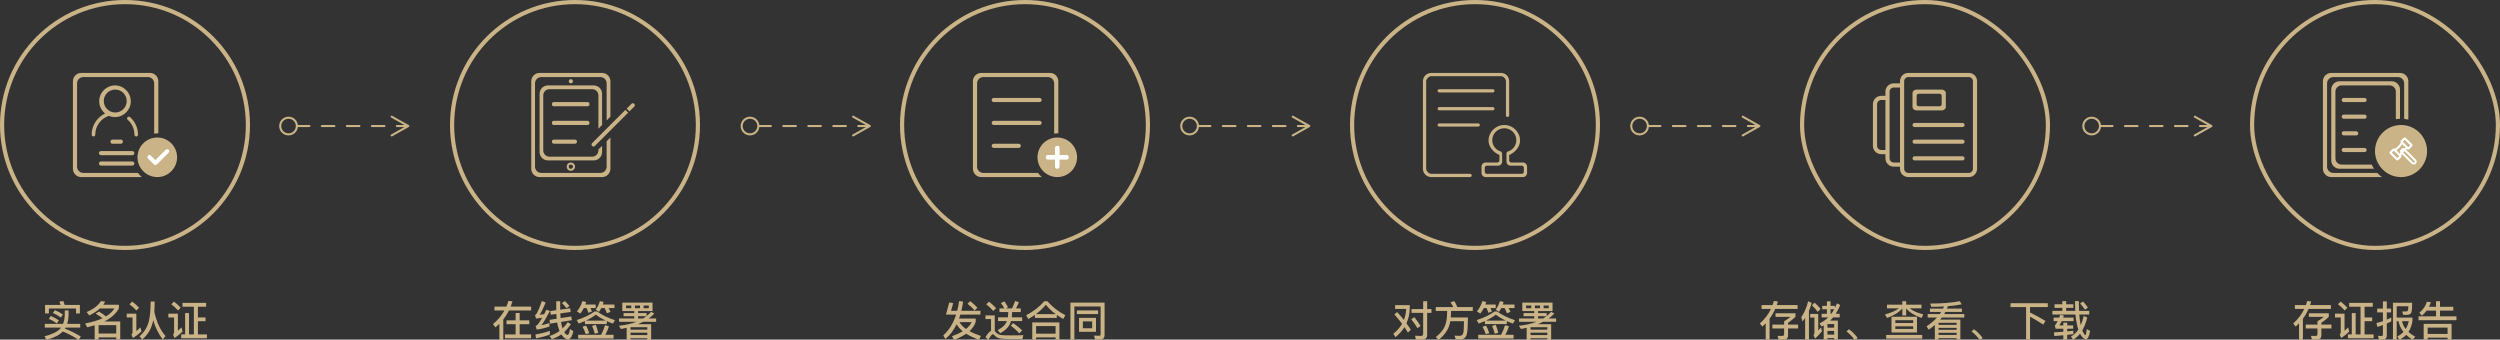 <?xml version="1.0" encoding="UTF-8"?>
<svg width="1200px" height="163px" viewBox="0 0 1200 163" version="1.1" xmlns="http://www.w3.org/2000/svg" xmlns:xlink="http://www.w3.org/1999/xlink">
    <rect x="0" y="0" width="1200" height="163" fill="#333333" stroke="none"/>
    <!-- Generator: Sketch 59 (86127) - https://sketch.com -->
    <title>编组 3</title>
    <desc>Created with Sketch.</desc>
    <g id="落地页" stroke="none" stroke-width="1" fill="none" fill-rule="evenodd">
        <g id="电子合同" transform="translate(-360, -3157)">
            <g id="编组-14" transform="translate(360, 3157)">
                <rect id="Rectangle-7-Copy-4" stroke="#C9B387" stroke-width="2" x="865" y="1" width="118" height="118" rx="59"></rect>
                <path d="M945.012,35 C947.512,35 949,37 949,39 L949,39 L949,81 C949,83 947.512,85 945.012,85 L945.012,85 L916.004,85 C914.004,85 912.003,83.5 912.003,81 L912.003,81 L912.003,80 L912.003,80 L909,80 C906.806,80 905,78.26 905,76 L905,76 L905,74 L905,74 L903,74 C900.77,74 899,72.208 899,70 L899,70 L899,50 C899,47.782 900.786,46 903,46 L903,46 L905,46 L905,46 L905,44 C905,41.776 906.79,40 909,40 L909,40 L912.003,40 L912.003,40 L912.003,39 C912.003,37 913.504,35 916.004,35 L916.004,35 Z M945,37 L916,37 C914.895,37 914,37.895 914,39 L914,81 C914,82.105 914.895,83 916,83 L945,83 C946.105,83 947,82.105 947,81 L947,39 C947,37.895 946.105,37 945,37 Z M912,42 L909,42 C907.895,42 907,42.895 907,44 L907,76 C907,77.105 907.895,78 909,78 L912,78 L912,42 Z M941.982,75 C942.544,75 943,75.447 943,76 C943,76.553 942.544,77 941.982,77 L941.982,77 L919.017,77 C918.456,77 918,76.553 918,76 C918,75.447 918.456,75 919.017,75 L919.017,75 Z M905,48 L903,48 C901.895,48 901,48.895 901,50 L901,70 C901,71.105 901.895,72 903,72 L905,72 L905,48 Z M941.982,67 C942.544,67 943,67.448 943,68 C943,68.552 942.544,69 941.982,69 L941.982,69 L919.017,69 C918.456,69 918,68.552 918,68 C918,67.448 918.456,67 919.017,67 L919.017,67 Z M941.982,59 C942.544,59 943,59.448 943,60 C943,60.553 942.544,61 941.982,61 L941.982,61 L919.017,61 C918.456,61.001 918,60.553 918,60 C918,59.448 918.456,59 919.017,59 L919.017,59 Z M932,43 C933.109,43 934,43.749 934,44.667 L934,44.667 L934,51.336 C934,52.254 933.108,53.004 932,53.004 L932,53.004 L920,53.004 C918.9,53.004 918,52.276 918,51.336 L918,51.336 L918,44.667 C918,43.74 918.897,43 920,43 L920,43 Z M931,45 L921,45 C920.448,45 920,45.448 920,46 L920,50 C920,50.552 920.448,51 921,51 L931,51 C931.552,51 932,50.552 932,50 L932,46 C932,45.448 931.552,45 931,45 Z" id="形状结合" fill="#C9B387"></path>
                <circle id="Oval-2" stroke="#C9B387" stroke-width="2" cx="708" cy="60" r="59"></circle>
                <path d="M709.562,59.219 L690.812,59.219 C690.422,59.219 690.031,59.609 690.031,60 C690.031,60.391 690.422,60.781 690.812,60.781 L709.562,60.781 C709.953,60.781 710.344,60.38 710.344,60 C710.344,59.609 709.953,59.219 709.562,59.219 Z M690.812,42.812 C690.422,42.812 690.031,43.203 690.031,43.594 C690.031,43.984 690.422,44.375 690.812,44.375 L716.594,44.375 C716.984,44.375 717.375,43.984 717.375,43.594 C717.375,43.203 716.984,42.812 716.594,42.812 L690.812,42.812 Z M690.812,51.406 C690.422,51.406 690.031,51.797 690.031,52.203 C690.031,52.609 690.422,52.969 690.812,52.969 L716.594,52.969 C716.984,52.969 717.375,52.554 717.375,52.188 C717.375,51.797 716.984,51.406 716.594,51.406 C714.771,51.406 706.177,51.406 690.812,51.406 Z M687,83.438 C685.884,83.438 684.562,82.103 684.562,81 L684.562,39 C684.562,37.9 685.89,36.562 687,36.562 L720.5,36.562 C721.619,36.562 722.844,37.815 722.844,38.906 L722.844,55.312 C722.844,55.916 723.017,56.094 723.625,56.094 C724.233,56.094 724.406,55.916 724.406,55.312 L724.406,38.906 C724.406,36.953 722.844,35 720.5,35 L687,35 C684.786,35 683,36.789 683,39 L683,81 C683,83.258 684.824,85 687,85 L705.656,85 C706.047,85 706.438,84.609 706.438,84.219 C706.438,83.828 706.047,83.438 705.656,83.438 L687,83.438 Z M730.438,83.438 L713.688,83.438 C713.135,83.438 712.688,82.99 712.688,82.438 L712.688,80.531 C712.688,79.979 713.135,79.531 713.688,79.531 L718.938,79.531 L718.938,79.531 C720.088,79.531 721.021,78.75 721.021,77.578 L721.021,73.739 C721.021,73.243 720.695,72.803 720.214,72.653 C717.812,71.898 716.292,69.724 716.292,67.242 C716.292,64.11 718.88,61.562 722.063,61.562 C725.246,61.562 727.835,64.11 727.835,67.242 C727.835,69.724 726.313,71.898 723.911,72.653 C723.43,72.803 723.104,73.243 723.104,73.739 L723.104,77.578 C723.104,78.726 724.039,79.531 725.188,79.531 L730.438,79.531 C730.99,79.531 731.438,79.979 731.438,80.531 L731.438,82.438 C731.438,82.99 730.99,83.438 730.438,83.438 Z M731.011,78 L725.406,78 C724.854,78 724.406,77.552 724.406,77 L724.406,74.415 L724.406,74.415 C727.135,73.223 729.63,70.547 729.63,67.527 C729.63,63.377 726.235,60 722.063,60 C717.891,60 714.497,63.377 714.497,67.527 C714.497,70.547 716.99,73.223 719.719,74.415 L719.719,77 C719.719,77.552 719.271,78 718.719,78 L713.114,78 L713.114,78 C712.015,78 711.125,78.892 711.125,80 L711.125,83 C711.125,84.115 712.019,85 713.114,85 L731.011,85 C732.116,85 733,84.119 733,83 L733,80 C733,78.884 732.11,78 731.011,78 Z" id="Fill-1-Copy-2" fill="#C9B387"></path>
                <circle id="Oval-2-Copy-2" stroke="#C9B387" stroke-width="2" cx="492" cy="60" r="59"></circle>
                <path d="M507.5,66 C502.254,66 498,70.254 498,75.5 C498,80.746 502.254,85 507.5,85 C512.746,85 517,80.746 517,75.5 C517,70.254 512.746,66 507.5,66 Z" id="Fill-1" fill="#C9B387"></path>
                <path d="M507.6,70 C508.152,70 508.6,70.448 508.6,71 L508.6,74.4 L512,74.4 C512.552,74.4 513,74.848 513,75.4 L513,75.6 C513,76.152 512.552,76.6 512,76.6 L508.6,76.6 L508.6,80 C508.6,80.552 508.152,81 507.6,81 L507.4,81 C506.848,81 506.4,80.552 506.4,80 L506.399,76.6 L503,76.6 C502.448,76.6 502,76.152 502,75.6 L502,75.4 C502,74.848 502.448,74.4 503,74.4 L506.4,74.4 L506.4,71 C506.4,70.448 506.848,70 507.4,70 L507.6,70 Z" id="Combined-Shape-Copy" fill="#FFFFFF" transform="translate(507.5, 75.5) rotate(-270) translate(-507.5, -75.5) "></path>
                <path d="M477,69 L489,69 C489.552,69 490,69.448 490,70 C490,70.552 489.552,71 489,71 L477,71 C476.448,71 476,70.552 476,70 C476,69.448 476.448,69 477,69 Z M477,58 L499,58 C499.552,58 500,58.448 500,59 C500,59.552 499.552,60 499,60 L477,60 C476.448,60 476,59.552 476,59 C476,58.448 476.448,58 477,58 Z M499,47 C499.552,47 500,47.448 500,48 C500,48.552 499.552,49 499,49 L477,49 C476.448,49 476,48.552 476,48 C476,47.448 476.448,47 477,47 L499,47 Z" id="Combined-Shape" fill="#C9B387"></path>
                <path d="M504,35 C506.209,35 508,36.791 508,39 L508,64 L508,64 C507.319,64 506.651,64.057 506,64.166 L506,40 C506,38.343 504.657,37 503,37 L503,37 L472,37 C470.343,37 469,38.343 469,40 L469,40 L469,80 C469,81.657 470.343,83 472,83 L472,83 L498.253,83.001 C498.78,83.734 499.388,84.404 500.063,85 L471,85 C468.791,85 467,83.209 467,81 L467,39 C467,36.791 468.791,35 471,35 L504,35 Z" id="Combined-Shape" fill="#C9B387"></path>
                <circle id="Oval-2-Copy" stroke="#C9B387" stroke-width="2" cx="60" cy="60" r="59"></circle>
                <path d="M75.5,66 C70.254,66 66,70.254 66,75.5 C66,80.746 70.254,85 75.5,85 C80.746,85 85,80.746 85,75.5 C85,70.254 80.746,66 75.5,66 Z" id="Fill-1" fill="#C9B387"></path>
                <path d="M61.214,56.292 C60.9,56.65 60.936,57.195 61.293,57.508 C63.346,59.309 64.525,61.906 64.525,64.635 C64.525,65.111 64.911,65.497 65.386,65.497 C65.862,65.497 66.248,65.111 66.248,64.635 C66.248,61.41 64.855,58.342 62.43,56.213 C62.07,55.901 61.527,55.936 61.214,56.292 Z" id="Fill-5" fill="#C9B387"></path>
                <path d="M44,64.633 C44,65.11 44.386,65.497 44.861,65.497 C45.337,65.497 45.723,65.11 45.723,64.633 C45.723,60.533 48.403,56.877 52.266,55.612 C53.168,55.994 54.159,56.206 55.198,56.206 C59.379,56.206 62.778,52.795 62.778,48.602 C62.778,44.41 59.377,41 55.198,41 C51.018,41 47.618,44.411 47.618,48.602 C47.618,50.978 48.732,53.078 50.44,54.474 C46.579,56.301 44,60.259 44,64.633 Z M49.815,48.499 C49.815,45.467 52.282,43 55.315,43 C58.348,43 60.815,45.467 60.815,48.499 C60.815,51.533 58.348,54 55.315,54 C52.282,54.002 49.815,51.533 49.815,48.499 Z" id="Fill-6" fill="#C9B387"></path>
                <path d="M48.5,77.5 L63.5,77.5 C64.052,77.5 64.5,77.948 64.5,78.5 C64.5,79.052 64.052,79.5 63.5,79.5 L48.5,79.5 C47.948,79.5 47.5,79.052 47.5,78.5 C47.5,77.948 47.948,77.5 48.5,77.5 Z M48.5,72.5 L63.5,72.5 C64.052,72.5 64.5,72.948 64.5,73.5 C64.5,74.052 64.052,74.5 63.5,74.5 L48.5,74.5 C47.948,74.5 47.5,74.052 47.5,73.5 C47.5,72.948 47.948,72.5 48.5,72.5 Z M58,67 C58.552,67 59,67.448 59,68 C59,68.552 58.552,69 58,69 L54,69 C53.448,69 53,68.552 53,68 C53,67.448 53.448,67 54,67 L58,67 Z" id="Combined-Shape" fill="#C9B387"></path>
                <path d="M72,35 C74.209,35 76,36.791 76,39 L76,64 L76,64 C75.319,64 74.651,64.057 74,64.166 L74,40 C74,38.343 72.657,37 71,37 L71,37 L40,37 C38.343,37 37,38.343 37,40 L37,40 L37,80 C37,81.657 38.343,83 40,83 L40,83 L66.253,83.001 C66.78,83.734 67.388,84.404 68.063,85 L39,85 C36.791,85 35,83.209 35,81 L35,39 C35,36.791 36.791,35 39,35 L72,35 Z" id="Combined-Shape" fill="#C9B387"></path>
                <path d="M74,79 C73.448,79 73,78.552 73,78 C73,77.448 73.448,77 74,77 L76.999,77 L77,70 C77,69.448 77.448,69 78,69 C78.552,69 79,69.448 79,70 L79,77.983 C79,77.989 79,77.994 79,78 C79,78.552 78.552,79 78,79 L74,79 Z" id="Combined-Shape-Copy" fill="#FFFFFF" transform="translate(76, 74) rotate(-315) translate(-76, -74) "></path>
                <circle id="Oval-2-Copy-3" stroke="#C9B387" stroke-width="2" cx="276" cy="60" r="59"></circle>
                <circle id="Oval-5" fill="#C9B387" cx="274" cy="39" r="1"></circle>
                <circle id="Oval-5-Copy" stroke="#C9B387" cx="274" cy="80" r="1.5"></circle>
                <path d="M275.838,67 L266.019,67 C265.416,67 264.929,67.358 264.929,67.799 L264.929,68.201 C264.929,68.642 265.417,69 266.019,69 L275.838,69 C276.44,69 276.929,68.643 276.929,68.201 L276.929,67.799 C276.929,67.358 276.44,67 275.838,67 Z" id="Path" fill="#C9B387"></path>
                <path d="M265.828,51 L282.029,51 C282.526,51 282.929,50.643 282.929,50.201 L282.929,49.799 C282.93,49.358 282.526,49 282.029,49 L265.828,49 C265.331,49 264.929,49.358 264.929,49.799 L264.929,50.201 C264.929,50.642 265.331,51 265.828,51 Z" id="Path" fill="#C9B387"></path>
                <path d="M265.828,60 L282.029,60 C282.526,60 282.929,59.643 282.929,59.201 L282.929,58.799 C282.93,58.358 282.526,58 282.029,58 L265.828,58 C265.331,58 264.929,58.358 264.929,58.799 L264.929,59.201 C264.929,59.642 265.331,60 265.828,60 Z" id="Path-Copy-9" fill="#C9B387"></path>
                <path d="M289,35 C291.209,35 293,36.791 293,39 L293,56 L291.19,57.81 L291.19,40 C291.19,38.402 289.942,37.096 288.367,37.005 L288.19,37 L259.81,37 C258.153,37 256.81,38.343 256.81,40 L256.81,40 L256.81,80 C256.81,81.657 258.153,83 259.81,83 L259.81,83 L288.19,83 C289.847,83 291.19,81.657 291.19,80 L291.19,80 L291.19,67.81 L293,66 L293,81 C293,83.209 291.209,85 289,85 L259,85 C256.791,85 255,83.209 255,81 L255,39 C255,36.791 256.791,35 259,35 L289,35 Z" id="Combined-Shape" fill="#C9B387"></path>
                <path d="M285,41 C287.209,41 289,42.791 289,45 L289,60 L287.235,61.765 L287.235,45.8 C287.235,44.202 285.986,42.896 284.412,42.805 L284.235,42.8 L263.765,42.8 C262.108,42.8 260.765,44.143 260.765,45.8 L260.765,45.8 L260.765,72.2 C260.765,73.857 262.108,75.2 263.765,75.2 L263.765,75.2 L284.235,75.2 C285.892,75.2 287.235,73.857 287.235,72.2 L287.235,72.2 L287.235,71.765 L289,70 L289,73 C289,75.209 287.209,77 285,77 L263,77 C260.791,77 259,75.209 259,73 L259,45 C259,42.791 260.791,41 263,41 L285,41 Z" id="Combined-Shape" fill="#C9B387"></path>
                <path d="M303.585,59 L303.585,60.887 L280.943,60.887 C280.422,60.887 280,60.464 280,59.943 C280,59.422 280.422,59 280.943,59 L303.585,59 Z M307.695,59 C308.216,59 308.639,59.422 308.639,59.943 C308.639,60.464 308.216,60.887 307.695,60.887 L304.427,60.887 L304.427,59 L307.695,59 Z" id="Combined-Shape" fill="#C9B387" transform="translate(294.319, 59.943) rotate(-45) translate(-294.319, -59.943) "></path>
                <rect id="Rectangle-7-Copy-5" stroke="#C9B387" stroke-width="2" x="1081" y="1" width="118" height="118" rx="59"></rect>
                <path d="M1152,35 C1154.209,35 1156,36.791 1156,39 L1156.001,57.397 C1155.349,57.246 1154.681,57.137 1154.001,57.072 L1154,40 C1154,38.343 1152.657,37 1151,37 L1151,37 L1120,37 C1118.343,37 1117,38.343 1117,40 L1117,40 L1117,80 C1117,81.657 1118.343,83 1120,83 L1120,83 L1141.099,83.001 C1141.777,83.737 1142.526,84.407 1143.335,85.001 L1119,85 C1116.791,85 1115,83.209 1115,81 L1115,39 C1115,36.791 1116.791,35 1119,35 L1152,35 Z" id="Combined-Shape" fill="#C9B387"></path>
                <path d="M1148,39 C1150.209,39 1152,40.791 1152,43 L1152.001,57.008 C1151.322,57.029 1150.654,57.094 1150,57.201 L1150,44 C1150,42.343 1148.657,41 1147,41 L1147,41 L1124,41 C1122.343,41 1121,42.343 1121,44 L1121,44 L1121,76 C1121,77.657 1122.343,79 1124,79 L1124,79 L1138.425,79.001 C1138.747,79.697 1139.119,80.365 1139.537,81.001 L1123,81 C1120.791,81 1119,79.209 1119,77 L1119,43 C1119,40.791 1120.791,39 1123,39 L1148,39 Z" id="Combined-Shape" fill="#C9B387"></path>
                <rect id="Rectangle-22" fill="#C9B387" x="1124" y="47" width="12" height="2" rx="1"></rect>
                <rect id="Rectangle-22备份" fill="#C9B387" x="1124" y="55" width="12" height="2" rx="1"></rect>
                <rect id="Rectangle-22-Copy" fill="#C9B387" x="1124" y="63" width="8" height="2" rx="1"></rect>
                <rect id="Rectangle-22-Copy-2" fill="#C9B387" x="1124" y="71" width="12" height="2" rx="1"></rect>
                <circle id="Oval-7" fill="#C9B387" cx="1152.5" cy="72.5" r="12.5"></circle>
                <path d="M1150.719,77 C1150.506,77 1150.293,76.921 1150.135,76.755 L1147.245,73.863 C1147.087,73.705 1147,73.499 1147,73.278 C1147,73.057 1147.087,72.851 1147.245,72.693 L1148.469,71.468 C1148.793,71.144 1149.322,71.144 1149.638,71.468 L1152.528,74.361 C1152.851,74.685 1152.851,75.206 1152.528,75.53 L1151.304,76.755 C1151.146,76.921 1150.932,77 1150.719,77 Z M1148.113,73.286 L1150.719,75.894 L1151.659,74.953 L1149.053,72.346 L1148.113,73.286 Z M1155.947,71.777 C1155.734,71.777 1155.52,71.698 1155.362,71.532 L1152.472,68.639 C1152.314,68.481 1152.228,68.276 1152.228,68.055 C1152.228,67.833 1152.314,67.628 1152.472,67.47 L1153.696,66.245 C1153.854,66.087 1154.06,66 1154.281,66 C1154.502,66 1154.707,66.087 1154.865,66.245 L1157.755,69.137 C1157.913,69.295 1158,69.501 1158,69.722 C1158,69.943 1157.913,70.149 1157.755,70.307 L1156.531,71.532 C1156.373,71.698 1156.16,71.777 1155.947,71.777 Z M1153.341,68.055 L1155.947,70.662 L1156.887,69.722 L1154.281,67.114 L1153.341,68.055 Z" id="Fill-1" fill="#FFFFFF"></path>
                <path d="M1149.477,72.538 C1149.326,72.538 1149.175,72.466 1149.079,72.33 C1148.936,72.115 1148.992,71.82 1149.207,71.669 C1149.223,71.661 1150.424,70.848 1151.132,70.139 C1151.84,69.43 1152.651,68.226 1152.659,68.21 C1152.802,67.995 1153.097,67.932 1153.319,68.083 C1153.534,68.226 1153.598,68.521 1153.447,68.744 C1153.415,68.8 1152.572,70.043 1151.8,70.816 C1151.028,71.589 1149.787,72.426 1149.732,72.466 C1149.66,72.506 1149.565,72.538 1149.477,72.538 Z M1151.935,75 C1151.848,75 1151.752,74.976 1151.673,74.92 C1151.458,74.777 1151.394,74.482 1151.545,74.259 C1151.577,74.203 1152.42,72.96 1153.192,72.187 C1153.964,71.414 1155.205,70.577 1155.26,70.537 C1155.475,70.394 1155.77,70.45 1155.921,70.665 C1156.064,70.88 1156.008,71.175 1155.793,71.326 C1155.777,71.334 1154.576,72.147 1153.868,72.856 C1153.16,73.566 1152.349,74.769 1152.341,74.785 C1152.237,74.928 1152.086,75 1151.935,75 Z" id="Fill-2" fill="#FFFFFF"></path>
                <path d="M1158.57,79 C1158.204,79 1157.838,78.865 1157.559,78.587 L1152.295,73.333 C1152.104,73.142 1152,72.888 1152,72.625 C1152,72.355 1152.104,72.101 1152.295,71.918 L1152.94,71.274 C1153.306,70.909 1153.895,70.909 1154.262,71.274 L1159.582,76.584 C1160.139,77.14 1160.139,78.038 1159.582,78.595 C1159.303,78.865 1158.937,79 1158.57,79 Z M1153.601,71.95 L1152.972,72.578 C1152.964,72.586 1152.956,72.602 1152.956,72.617 C1152.956,72.633 1152.964,72.649 1152.972,72.657 L1158.236,77.911 C1158.419,78.094 1158.722,78.094 1158.905,77.911 C1159.088,77.728 1159.088,77.426 1158.905,77.243 L1153.601,71.95 Z" id="Fill-4" fill="#FFFFFF"></path>
                <path d="M30.14,159.12 C32.74,160.16 35.28,161.5 37.76,163.18 L38.8,161.54 C36.48,160.1 33.94,158.82 31.18,157.74 C31.26,157.58 31.36,157.42 31.46,157.26 L38.52,157.26 L38.52,155.46 L32.24,155.46 C32.64,154.26 32.86,152.92 32.92,151.44 L32.92,149 L31.08,149 L31.08,151.44 C31,152.92 30.72,154.26 30.24,155.46 L21.5,155.46 L21.5,157.26 L29.26,157.26 L28.92,157.72 C27.58,159.24 25.04,160.48 21.32,161.46 L22.36,163.08 C25.92,162.16 28.52,160.84 30.14,159.12 Z M24.36,151.66 L23.42,153.08 C24.74,153.6 26.04,154.32 27.28,155.26 L28.26,153.76 C27.08,152.94 25.78,152.24 24.36,151.66 Z M26.32,148.86 L25.38,150.26 C26.7,150.78 27.98,151.52 29.22,152.44 L30.2,150.94 C29.04,150.12 27.74,149.42 26.32,148.86 Z M38.34,146.36 L31.04,146.36 C30.84,145.66 30.62,145.04 30.38,144.48 L28.44,144.8 C28.68,145.28 28.9,145.8 29.12,146.36 L21.62,146.36 L21.62,150.46 L23.46,150.46 L23.46,148.1 L36.5,148.1 L36.5,150.46 L38.34,150.46 L38.34,146.36 Z M47.34,161.94 L55.8,161.94 L55.8,163 L57.72,163 L57.72,154.3 L50.06,154.3 C53.44,152.62 55.78,150.5 57.08,147.96 L57.08,146.28 L49.58,146.28 C49.92,145.8 50.22,145.3 50.5,144.78 L48.42,144.54 C47.22,146.6 44.94,148.34 41.56,149.78 L42.84,151.42 C44.92,150.42 46.62,149.3 47.98,148.06 L54.9,148.06 C54.02,149.5 52.68,150.78 50.86,151.88 C50.04,151.18 48.94,150.4 47.54,149.54 L45.9,150.56 C47.26,151.34 48.38,152.08 49.22,152.76 C46.98,153.8 44.2,154.62 40.86,155.26 L41.86,157.1 C43.12,156.8 44.32,156.48 45.44,156.14 L45.44,163 L47.34,163 L47.34,161.94 Z M55.8,160.1 L47.34,160.1 L47.34,156.06 L55.8,156.06 L55.8,160.1 Z M72.32,144.74 C72.3,148.58 72.02,151.72 71.46,154.14 C70.74,157.02 69.26,159.44 66.98,161.4 L68.26,162.96 C70.94,160.72 72.64,157.9 73.36,154.46 L73.52,153.68 C74.6,157.28 76.12,160.36 78.1,162.92 L79.46,161.32 C76.9,158.4 75.1,154.48 74.06,149.56 C74.18,148.08 74.24,146.46 74.24,144.74 L72.32,144.74 Z M63.46,144.76 L62.14,146.06 C63.56,147.1 64.66,148.1 65.46,149.04 L66.76,147.72 C65.86,146.72 64.76,145.74 63.46,144.76 Z M60.82,150.56 L60.82,152.38 L63.62,152.38 L63.62,159.54 C63.62,159.96 63.44,160.3 63.1,160.58 L63.82,162.28 C65.28,161.32 66.64,160.26 67.92,159.08 L67.44,157.12 L66.739,157.773 C66.284,158.191 65.853,158.573 65.44,158.92 L65.44,150.56 L60.82,150.56 Z M93.06,147.24 L93.06,160.52 L90.72,160.52 L90.72,150.26 L88.86,150.26 L88.86,160.52 L86.98,160.52 L86.98,162.38 L99.34,162.38 L99.34,160.52 L95,160.52 L95,154.16 L98.66,154.16 L98.66,152.38 L95,152.38 L95,147.24 L98.94,147.24 L98.94,145.38 L87.6,145.38 L87.6,147.24 L93.06,147.24 Z M83.54,144.76 L82.22,146.02 C83.58,147.08 84.66,148.08 85.44,149.04 L86.74,147.72 C85.86,146.74 84.78,145.76 83.54,144.76 Z M80.8,150.56 L85.38,150.56 L85.38,158.78 C85.92,158.3 86.5,157.74 87.12,157.14 L87.62,159.16 C86.42,160.32 85.14,161.36 83.78,162.28 L83.06,160.56 C83.38,160.28 83.56,159.94 83.56,159.54 L83.56,152.38 L80.8,152.38 L80.8,150.56 Z" id="实名认证" fill="#C9B387" fill-rule="nonzero"></path>
                <path d="M243.12,153.76 L243.12,155.6 L247.5,155.6 L247.5,160.52 L242.38,160.52 L242.38,162.38 L254.94,162.38 L254.94,160.52 L249.44,160.52 L249.44,155.6 L254.06,155.6 L254.06,153.76 L249.44,153.76 L249.44,150.24 L247.5,150.24 L247.5,153.76 L243.12,153.76 Z M239.7,155.42 L239.7,163.12 L241.58,163.12 L241.58,153.3 C242.64,151.98 243.54,150.54 244.3,149.02 L254.94,149.02 L254.94,147.16 L245.14,147.16 C245.46,146.34 245.74,145.5 246,144.64 L244.04,144.42 C243.76,145.36 243.44,146.28 243.04,147.16 L237.34,147.16 L237.34,149.02 L242.14,149.02 C240.78,151.46 238.94,153.66 236.62,155.58 L237.82,157.14 C238.48,156.58 239.1,156.02 239.7,155.42 Z M263.94,158.8 C261.98,159.52 259.66,160.1 257.02,160.54 L257.26,162.4 C259.76,161.94 261.98,161.34 263.94,160.58 L263.94,158.8 Z M260.1,144.48 C259.38,146.68 258.56,148.7 257.6,150.5 C257.36,150.84 257.1,151.08 256.82,151.2 L257.28,152.92 L258.783,152.713 C259.275,152.645 259.76,152.58 260.24,152.52 L259.881,153.142 C259.12,154.435 258.48,155.368 257.96,155.94 C257.72,156.16 257.44,156.34 257.1,156.48 L257.62,158.2 C259.54,157.96 261.58,157.46 263.74,156.74 L263.74,155.04 C262.42,155.48 261.14,155.84 259.86,156.12 C260.98,154.68 262.34,152.4 263.96,149.28 L262.26,148.64 L261.702,149.76 C261.52,150.125 261.34,150.48 261.16,150.82 C260.44,150.92 259.74,151 259.04,151.08 C260,149.58 260.96,147.62 261.92,145.2 L260.1,144.48 Z M273.68,147.98 L268.9,148.64 L268.9,144.6 L267,144.6 L267,148.9 L264.1,149.32 L264.38,151.08 L267.04,150.7 C267.08,151.5 267.12,152.26 267.2,153 L263.76,153.54 L264.02,155.34 L267.44,154.8 C267.52,155.24 267.6,155.68 267.7,156.1 C267.94,157.1 268.22,158.02 268.58,158.86 C267.18,159.9 265.58,160.7 263.78,161.26 L264.88,162.78 C266.48,162.3 268,161.54 269.44,160.5 C269.54,160.66 269.66,160.84 269.8,161.02 C270.7,162.22 271.66,162.84 272.66,162.86 C273.78,162.86 274.62,161.56 275.22,159 L273.6,157.92 L273.511,158.415 C273.21,159.987 272.858,160.78 272.44,160.78 C271.96,160.78 271.42,160.3 270.82,159.38 C271.98,158.34 273.04,157.08 274.04,155.64 L272.54,154.62 C271.8,155.74 270.96,156.74 270.04,157.62 C269.78,156.88 269.56,156.04 269.4,155.1 L269.32,154.52 L274.5,153.7 L274.22,151.9 L269.1,152.7 C269.02,151.98 268.98,151.24 268.94,150.44 L273.94,149.74 L273.68,147.98 Z M271.14,144.52 L269.7,145.44 C270.62,146.34 271.36,147.16 271.9,147.92 L273.38,146.88 C272.86,146.22 272.1,145.44 271.14,144.52 Z M290.42,156.1 C289.86,157.88 289.24,159.42 288.52,160.72 L277.52,160.72 L277.52,162.48 L294.52,162.48 L294.52,160.72 L290.56,160.72 C291.24,159.5 291.82,158.12 292.3,156.6 L290.42,156.1 Z M281.34,156.28 L279.6,156.84 C280.24,157.96 280.74,159.14 281.14,160.38 L282.86,159.94 C282.4,158.56 281.9,157.34 281.34,156.28 Z M285.96,155.88 L284.2,156.44 C284.72,157.64 285.14,158.88 285.48,160.18 L287.18,159.76 C286.82,158.3 286.42,157 285.96,155.88 Z M280.76,154.12 L280.76,155.54 L291.26,155.54 L291.26,154.14 C292.18,154.56 293.18,154.96 294.24,155.32 L295.16,153.68 C291.92,152.66 289.08,151.26 286.6,149.5 L285.4,149.5 C283.12,151.14 280.28,152.52 276.84,153.64 L277.76,155.3 C278.8,154.92 279.8,154.52 280.76,154.12 Z M290.7,153.88 L281.28,153.88 C283.1,153.02 284.68,152.08 286,151.04 C287.36,152.1 288.94,153.04 290.7,153.88 Z M280.24,147.86 L281.56,147.86 C281.88,148.6 282.16,149.36 282.4,150.16 L284.12,149.54 C283.94,149.02 283.72,148.46 283.44,147.86 L285.94,147.86 L285.94,146.18 L280.96,146.18 L281.24,145.368 C281.287,145.229 281.333,145.087 281.38,144.94 L279.54,144.54 C279.02,146.3 278.16,147.94 276.92,149.48 L278.56,150.52 C279.18,149.72 279.74,148.82 280.24,147.86 Z M288.62,147.86 L290.2,147.86 C290.62,148.66 291,149.48 291.32,150.36 L293.06,149.7 C292.82,149.14 292.52,148.52 292.14,147.86 L294.96,147.86 L294.96,146.18 L289.34,146.18 C289.48,145.78 289.62,145.38 289.74,144.94 L287.94,144.54 C287.54,146.02 286.86,147.38 285.94,148.66 L287.54,149.68 C287.94,149.12 288.3,148.5 288.62,147.86 Z M298.7,145.24 L298.7,149.3 L304.44,149.3 L304.44,150.28 L299.32,150.28 L299.32,151.76 L304.44,151.76 L304.44,152.86 L297.14,152.86 L297.14,154.48 L305.44,154.48 C303.04,155.4 300.24,156.04 297.06,156.36 L298.08,157.92 C299,157.74 299.92,157.54 300.8,157.34 L300.8,163.2 L302.66,163.2 L302.66,162.38 L310.7,162.38 L310.7,163.2 L312.56,163.2 L312.56,155.6 L306.24,155.6 C307.1,155.24 307.92,154.88 308.68,154.48 L314.96,154.48 L314.96,152.86 L311.36,152.86 C312.36,152.14 313.28,151.36 314.1,150.5 L312.54,149.68 C311.9,150.38 311.18,151.06 310.38,151.7 L310.38,150.28 L306.28,150.28 L306.28,149.3 L313.22,149.3 L313.22,145.24 L298.7,145.24 Z M308.72,152.86 L306.28,152.86 L306.28,151.76 L310.3,151.76 C309.8,152.14 309.28,152.5 308.72,152.86 Z M311.42,147.92 L308.94,147.92 L308.94,146.64 L311.42,146.64 L311.42,147.92 Z M307.2,147.92 L304.76,147.92 L304.76,146.64 L307.2,146.64 L307.2,147.92 Z M303.02,147.92 L300.5,147.92 L300.5,146.64 L303.02,146.64 L303.02,147.92 Z M302.66,159.68 L310.7,159.68 L310.7,160.84 L302.66,160.84 L302.66,159.68 Z M310.7,158.24 L302.66,158.24 L302.66,157.04 L310.7,157.04 L310.7,158.24 Z" id="在线签署" fill="#C9B387" fill-rule="nonzero"></path>
                <path d="M454.06,151.02 L458.94,151.02 C457.58,155.22 455.52,158.54 452.76,160.98 L453.74,162.74 C455.92,160.98 457.74,158.62 459.18,155.66 C459.82,156.84 460.8,157.96 462.1,159 C460.68,159.86 458.96,160.66 456.96,161.38 L457.96,163.18 C460.26,162.28 462.2,161.28 463.78,160.18 C465.42,161.22 467.46,162.2 469.88,163.08 L470.86,161.28 C468.72,160.56 466.88,159.78 465.36,158.94 C466.84,157.62 467.82,156.14 468.34,154.5 L468.34,152.9 L460.34,152.9 L460.65,151.982 C460.755,151.67 460.86,151.35 460.96,151.02 L470.6,151.02 L470.6,149.2 L461.44,149.2 C461.78,147.82 462.08,146.34 462.32,144.76 L460.38,144.52 C460.14,146.16 459.84,147.72 459.46,149.2 L456.5,149.2 L457.54,145.5 L455.64,145.18 L454.06,151.02 Z M460.56,154.62 L466.42,154.62 C465.86,155.78 464.94,156.88 463.68,157.9 C462.26,156.9 461.22,155.8 460.56,154.62 Z M465.68,144.54 L464.4,145.8 C465.88,146.94 467,148.02 467.8,149.06 L469.16,147.7 C468.22,146.64 467.06,145.58 465.68,144.54 Z M474.72,144.8 L473.4,146.06 C474.84,147.22 475.96,148.28 476.74,149.28 L478.12,147.92 C477.2,146.88 476.06,145.84 474.72,144.8 Z M486.2,162.72 L490.76,162.72 L491.22,160.84 L490.601,160.879 C490.213,160.9 489.753,160.919 489.225,160.933 L488.9,160.94 C487.9,160.96 486.9,160.98 485.92,160.98 L484.433,160.974 C483.489,160.967 482.64,160.953 481.88,160.94 C480.7,160.9 479.82,160.72 479.22,160.44 C478.791,160.217 478.378,159.891 477.978,159.463 L477.78,159.24 C477.68,159.12 477.58,159.02 477.48,158.94 L477.48,151.38 L473.02,151.38 L473.02,153.14 L475.7,153.14 L475.7,158.8 C474.9,159.2 474,160.22 473,161.84 L474.4,163.14 L474.671,162.671 C475.548,161.184 476.178,160.44 476.56,160.44 C476.8,160.44 477.04,160.6 477.32,160.94 C477.92,161.62 478.62,162.1 479.42,162.34 C480.26,162.54 481.32,162.66 482.62,162.68 L485.067,162.714 C485.456,162.718 485.833,162.72 486.2,162.72 Z M479.06,152.32 L479.06,154.12 L483.3,154.12 C482.64,155.88 481.16,157.32 478.88,158.44 L480.08,159.96 C482.96,158.4 484.7,156.44 485.3,154.12 L490.64,154.12 L490.64,152.32 L485.66,152.32 C485.74,151.58 485.8,150.74 485.82,149.8 L489.96,149.8 L489.96,148.04 L487.68,148.04 C488.18,147.16 488.64,146.18 489.06,145.08 L487.26,144.46 C486.82,145.74 486.32,146.92 485.76,148.04 L482.72,148.04 L483.84,147.48 C483.3,146.44 482.72,145.5 482.12,144.64 L480.42,145.46 C481.02,146.22 481.58,147.08 482.1,148.04 L479.74,148.04 L479.74,149.8 L483.96,149.8 C483.94,150.74 483.88,151.58 483.76,152.32 L479.06,152.32 Z M486.3,155.06 L485.18,156.32 C486.62,157.36 488,158.6 489.32,160.02 L490.64,158.58 C489.34,157.32 487.9,156.14 486.3,155.06 Z M501.3,144.56 C498.98,147.24 496.06,149.5 492.56,151.3 L493.56,153.14 C494.68,152.52 495.74,151.86 496.74,151.14 L496.74,152.6 L507.26,152.6 L507.26,151.18 C508.22,151.86 509.26,152.5 510.36,153.1 L511.38,151.28 C508.1,149.64 505.22,147.4 502.7,144.56 L501.3,144.56 Z M497.24,150.78 C499.08,149.42 500.66,147.92 502,146.28 C503.38,147.96 504.96,149.46 506.72,150.78 L497.24,150.78 Z M508.52,154.74 L495.48,154.74 L495.48,163.04 L497.32,163.04 L497.32,161.96 L506.68,161.96 L506.68,163.04 L508.52,163.04 L508.52,154.74 Z M497.32,160.16 L497.32,156.52 L506.68,156.52 L506.68,160.16 L497.32,160.16 Z M528.26,162.98 C529.54,162.98 530.2,162.22 530.2,160.74 L530.2,145.26 L513.8,145.26 L513.8,163.04 L515.7,163.04 L515.7,147.1 L528.3,147.1 L528.3,160.32 C528.3,160.88 528.08,161.16 527.64,161.16 L525.12,161.08 L525.64,162.98 L528.26,162.98 Z M516.9,149 L516.9,150.76 L527.1,150.76 L527.1,149 L516.9,149 Z M517.94,152.58 L517.94,159.28 L526.08,159.28 L526.08,152.58 L517.94,152.58 Z M524.24,157.58 L519.78,157.58 L519.78,154.28 L524.24,154.28 L524.24,157.58 Z" id="发送合同" fill="#C9B387" fill-rule="nonzero"></path>
                <path d="M677.52,148.34 L677.52,150.18 L683.12,150.18 L683.12,160.22 C683.12,160.9 682.74,161.26 682,161.26 C681.12,161.26 680.18,161.22 679.22,161.14 L679.62,163 L682.66,163 C684.24,163 685.04,162.22 685.04,160.7 L685.04,150.18 L687.1,150.18 L687.1,148.34 L685.04,148.34 L685.04,144.56 L683.12,144.56 L683.12,148.34 L677.52,148.34 Z M670.6,149.76 L669.32,150.96 C670.68,152.48 671.92,153.98 673,155.42 C671.98,157.22 670.58,158.82 668.78,160.18 L669.86,161.84 C671.62,160.36 673.06,158.76 674.14,157 C674.76,157.9 675.32,158.78 675.82,159.66 L677.22,158.26 C676.56,157.24 675.86,156.22 675.1,155.18 C676.12,152.96 676.64,150.52 676.68,147.86 L676.68,146.46 L669.66,146.46 L669.66,148.3 L674.98,148.3 C674.88,150.18 674.52,151.94 673.88,153.58 C672.86,152.3 671.76,151.04 670.6,149.76 Z M678.86,152.2 L677.42,153.26 C678.64,154.8 679.62,156.22 680.36,157.52 L681.86,156.48 C681.16,155.24 680.16,153.8 678.86,152.2 Z M689.16,147.4 L689.16,149.24 L694.66,149.24 L694.612,150.084 C694.588,150.566 694.564,151.14 694.54,151.8 C694.44,153.68 694.06,155.38 693.38,156.9 C692.7,158.42 691.3,160.06 689.18,161.84 L690.56,163.16 C692.32,161.72 693.7,160.14 694.68,158.42 C695.4,157.14 695.88,155.72 696.16,154.18 L702.7,154.18 L702.677,155.527 C702.637,157.513 702.579,158.798 702.48,159.36 C702.24,160.56 701.7,161.16 700.86,161.2 L700.287,161.193 C699.68,161.18 698.975,161.15 698.18,161.12 L698.74,162.84 L699.469,162.886 C700.054,162.92 700.583,162.94 701.04,162.94 C702.62,162.9 703.62,162.08 704.06,160.48 L704.122,160.239 C704.403,159.013 704.564,156.393 704.62,152.38 L696.38,152.38 L696.54,149.24 L706.94,149.24 L706.94,147.4 L699.52,147.4 C699.08,146.28 698.58,145.32 698.04,144.5 L696.24,145.16 C696.76,145.88 697.2,146.62 697.58,147.4 L689.16,147.4 Z M722.42,156.1 C721.86,157.88 721.24,159.42 720.52,160.72 L709.52,160.72 L709.52,162.48 L726.52,162.48 L726.52,160.72 L722.56,160.72 C723.24,159.5 723.82,158.12 724.3,156.6 L722.42,156.1 Z M713.34,156.28 L711.6,156.84 C712.24,157.96 712.74,159.14 713.14,160.38 L714.86,159.94 C714.4,158.56 713.9,157.34 713.34,156.28 Z M717.96,155.88 L716.2,156.44 C716.72,157.64 717.14,158.88 717.48,160.18 L719.18,159.76 C718.82,158.3 718.42,157 717.96,155.88 Z M712.76,154.12 L712.76,155.54 L723.26,155.54 L723.26,154.14 C724.18,154.56 725.18,154.96 726.24,155.32 L727.16,153.68 C723.92,152.66 721.08,151.26 718.6,149.5 L717.4,149.5 C715.12,151.14 712.28,152.52 708.84,153.64 L709.76,155.3 C710.8,154.92 711.8,154.52 712.76,154.12 Z M722.7,153.88 L713.28,153.88 C715.1,153.02 716.68,152.08 718,151.04 C719.36,152.1 720.94,153.04 722.7,153.88 Z M712.24,147.86 L713.56,147.86 C713.88,148.6 714.16,149.36 714.4,150.16 L716.12,149.54 C715.94,149.02 715.72,148.46 715.44,147.86 L717.94,147.86 L717.94,146.18 L712.96,146.18 L713.24,145.368 C713.287,145.229 713.333,145.087 713.38,144.94 L711.54,144.54 C711.02,146.3 710.16,147.94 708.92,149.48 L710.56,150.52 C711.18,149.72 711.74,148.82 712.24,147.86 Z M720.62,147.86 L722.2,147.86 C722.62,148.66 723,149.48 723.32,150.36 L725.06,149.7 C724.82,149.14 724.52,148.52 724.14,147.86 L726.96,147.86 L726.96,146.18 L721.34,146.18 C721.48,145.78 721.62,145.38 721.74,144.94 L719.94,144.54 C719.54,146.02 718.86,147.38 717.94,148.66 L719.54,149.68 C719.94,149.12 720.3,148.5 720.62,147.86 Z M730.7,145.24 L730.7,149.3 L736.44,149.3 L736.44,150.28 L731.32,150.28 L731.32,151.76 L736.44,151.76 L736.44,152.86 L729.14,152.86 L729.14,154.48 L737.44,154.48 C735.04,155.4 732.24,156.04 729.06,156.36 L730.08,157.92 C731,157.74 731.92,157.54 732.8,157.34 L732.8,163.2 L734.66,163.2 L734.66,162.38 L742.7,162.38 L742.7,163.2 L744.56,163.2 L744.56,155.6 L738.24,155.6 C739.1,155.24 739.92,154.88 740.68,154.48 L746.96,154.48 L746.96,152.86 L743.36,152.86 C744.36,152.14 745.28,151.36 746.1,150.5 L744.54,149.68 C743.9,150.38 743.18,151.06 742.38,151.7 L742.38,150.28 L738.28,150.28 L738.28,149.3 L745.22,149.3 L745.22,145.24 L730.7,145.24 Z M740.72,152.86 L738.28,152.86 L738.28,151.76 L742.3,151.76 C741.8,152.14 741.28,152.5 740.72,152.86 Z M743.42,147.92 L740.94,147.92 L740.94,146.64 L743.42,146.64 L743.42,147.92 Z M739.2,147.92 L736.76,147.92 L736.76,146.64 L739.2,146.64 L739.2,147.92 Z M735.02,147.92 L732.5,147.92 L732.5,146.64 L735.02,146.64 L735.02,147.92 Z M734.66,159.68 L742.7,159.68 L742.7,160.84 L734.66,160.84 L734.66,159.68 Z M742.7,158.24 L734.66,158.24 L734.66,157.04 L742.7,157.04 L742.7,158.24 Z" id="对方签署" fill="#C9B387" fill-rule="nonzero"></path>
                <path d="M845.56,146.42 L845.56,148.28 L850.06,148.28 C848.8,150.92 847.02,153.24 844.74,155.26 L845.92,156.78 C846.48,156.28 847.02,155.76 847.54,155.2 L847.54,163.08 L849.4,163.08 L849.4,152.98 C850.48,151.54 851.38,149.96 852.12,148.28 L862.84,148.28 L862.84,146.42 L852.86,146.42 C853.04,145.86 853.22,145.28 853.38,144.7 L851.46,144.48 C851.28,145.12 851.08,145.76 850.84,146.42 L845.56,146.42 Z M850.74,155.82 L850.74,157.66 L856.38,157.66 L856.38,160.32 C856.38,160.94 856.06,161.26 855.46,161.26 C854.66,161.26 853.92,161.24 853.24,161.2 L853.74,163 L856.22,163 C857.58,163 858.26,162.3 858.26,160.92 L858.26,157.66 L863.1,157.66 L863.1,155.82 L858.26,155.82 L858.26,154.96 C859.58,154.06 860.76,153.1 861.82,152.1 L861.82,150.36 L852.26,150.36 L852.26,152.1 L859.44,152.1 C858.46,152.9 857.44,153.6 856.38,154.2 L856.38,155.82 L850.74,155.82 Z M866.46,152.6 L866.46,163.1 L868.3,163.1 L868.3,149.22 C868.82,148 869.26,146.72 869.62,145.4 L867.9,144.6 C867.2,147.52 866.1,150.08 864.6,152.28 L865.24,154.32 C865.66,153.76 866.06,153.2 866.46,152.6 Z M871,145.28 L869.7,146.54 C870.9,147.66 871.82,148.72 872.48,149.7 L873.9,148.28 C873.1,147.28 872.14,146.28 871,145.28 Z M868.88,150.7 L868.88,152.46 L870.92,152.46 L870.92,159.92 C870.92,160.24 870.76,160.54 870.48,160.78 L871.22,162.52 C872.4,161.48 873.52,160.3 874.56,158.98 L874.1,157.12 L873.275,158.08 C873.099,158.282 872.928,158.476 872.76,158.66 L872.76,150.7 L868.88,150.7 Z M874.68,146.82 L874.68,148.44 L876.92,148.44 L876.92,150.64 L874.38,150.64 L874.38,152.36 L877.52,152.36 C876.3,153.56 874.92,154.52 873.36,155.24 L874.32,156.72 C874.66,156.56 875.02,156.38 875.38,156.18 L875.38,163.02 L877.16,163.02 L877.16,162.26 L880.4,162.26 L880.4,163.02 L882.18,163.02 L882.18,153.9 L878.48,153.9 C878.96,153.42 879.44,152.92 879.9,152.36 L883.04,152.36 L883.04,150.64 L881.14,150.64 C881.94,149.4 882.68,147.98 883.32,146.42 L881.76,145.6 C881.46,146.36 881.12,147.08 880.76,147.8 L880.76,146.82 L878.66,146.82 L878.66,144.64 L876.92,144.64 L876.92,146.82 L874.68,146.82 Z M879,150.64 L878.66,150.64 L878.66,148.44 L880.44,148.44 C880,149.22 879.52,149.96 879,150.64 Z M877.16,158.84 L880.4,158.84 L880.4,160.62 L877.16,160.62 L877.16,158.84 Z M880.4,157.28 L877.16,157.28 L877.16,155.56 L880.4,155.56 L880.4,157.28 Z M887.48,158.04 L886.34,159.08 C887.14,159.72 887.9,160.42 888.62,161.18 C889.26,161.86 889.86,162.56 890.38,163.32 L891.68,162.22 C891.12,161.46 890.52,160.76 889.88,160.1 C889.12,159.3 888.32,158.62 887.48,158.04 Z M907.92,152.02 L907.92,159.58 L920.16,159.58 L920.16,152.02 L907.92,152.02 Z M918.32,157.9 L909.76,157.9 L909.76,156.64 L918.32,156.64 L918.32,157.9 Z M909.76,155.04 L909.76,153.7 L918.32,153.7 L918.32,155.04 L909.76,155.04 Z M905.76,146.24 L905.76,148 L911.46,148 C909.94,149.16 907.72,150.14 904.78,150.94 L905.8,152.62 C909.12,151.42 911.56,149.88 913.12,148.04 L913.12,151.42 L914.96,151.42 L914.96,148.02 C916.46,149.9 918.92,151.44 922.36,152.62 L923.18,150.9 C920.32,150.18 918.14,149.2 916.66,148 L922.32,148 L922.32,146.24 L914.96,146.24 L914.96,144.56 L913.12,144.56 L913.12,146.24 L905.76,146.24 Z M905.36,160.78 L905.36,162.52 L922.66,162.52 L922.66,160.78 L905.36,160.78 Z M926.36,148.12 L926.36,149.74 L931.78,149.74 C931.58,150.06 931.34,150.4 931.1,150.74 L925.28,150.74 L925.28,152.42 L929.74,152.42 C928.38,153.9 926.72,155.32 924.76,156.64 L925.78,158.26 C926.82,157.54 927.8,156.8 928.72,156 L928.72,163.08 L930.52,163.08 L930.52,162.32 L939.18,162.32 L939.18,163.08 L940.98,163.08 L940.98,153.42 L931.28,153.42 L931.806,152.759 C931.896,152.647 931.987,152.533 932.08,152.42 L942.88,152.42 L942.88,150.74 L933.2,150.74 C933.4,150.42 933.58,150.08 933.78,149.74 L941.72,149.74 L941.72,148.12 L934.54,148.12 C934.68,147.76 934.82,147.38 934.96,146.98 C937.48,146.78 939.7,146.48 941.6,146.08 L940.72,144.58 C936.88,145.32 932.12,145.7 926.48,145.7 L927.02,147.26 C929.18,147.26 931.22,147.2 933.1,147.1 C932.96,147.44 932.82,147.78 932.66,148.12 L926.36,148.12 Z M930.52,157.38 L939.18,157.38 L939.18,158.32 L930.52,158.32 L930.52,157.38 Z M939.18,155.94 L930.52,155.94 L930.52,154.96 L939.18,154.96 L939.18,155.94 Z M930.52,159.76 L939.18,159.76 L939.18,160.78 L930.52,160.78 L930.52,159.76 Z M947.48,158.04 L946.34,159.08 C947.14,159.72 947.9,160.42 948.62,161.18 C949.26,161.86 949.86,162.56 950.38,163.32 L951.68,162.22 C951.12,161.46 950.52,160.76 949.88,160.1 C949.12,159.3 948.32,158.62 947.48,158.04 Z M965.04,145.52 L965.04,147.38 L972.52,147.38 L972.52,163.06 L974.42,163.06 L974.42,152.02 C976.1,152.88 978.2,154.14 980.72,155.78 L981.86,154.06 C979.34,152.54 976.86,151.18 974.42,150 L974.42,147.38 L982.94,147.38 L982.94,145.52 L965.04,145.52 Z M986.18,146.06 L986.18,147.78 L989.92,147.78 L989.92,149.22 L985.14,149.22 L985.14,150.96 L996.24,150.96 C996.36,152.68 996.58,154.18 996.86,155.42 C997.06,156.42 997.32,157.34 997.6,158.18 C996.62,159.66 995.44,160.78 994.04,161.54 L995.06,163.06 C996.3,162.38 997.42,161.44 998.42,160.2 C998.56,160.48 998.72,160.76 998.9,161.02 C999.74,162.22 1000.5,162.82 1001.22,162.82 C1002.12,162.82 1002.8,161.48 1003.26,158.82 L1001.64,157.96 L1001.525,158.885 C1001.344,160.211 1001.165,160.88 1001,160.88 C1000.757,160.88 1000.428,160.462 999.994,159.658 L999.9,159.48 C999.76,159.22 999.62,158.92 999.5,158.6 C1000.48,156.92 1001.28,154.86 1001.9,152.42 L1000.2,151.66 C999.82,153.28 999.34,154.74 998.76,156.06 C998.68,155.72 998.62,155.36 998.54,155 C998.34,153.96 998.18,152.62 998.06,150.96 L1002.84,150.96 L1002.84,149.22 L997.96,149.22 C997.88,147.82 997.84,146.26 997.84,144.52 L996,144.52 C996,146.2 996.04,147.78 996.12,149.22 L991.76,149.22 L991.76,147.78 L995.22,147.78 L995.22,146.06 L991.76,146.06 L991.76,144.54 L989.92,144.54 L989.92,146.06 L986.18,146.06 Z M999.88,144.72 L998.44,145.64 C999.44,146.76 1000.22,147.76 1000.78,148.66 L1002.2,147.66 C1001.66,146.82 1000.88,145.84 999.88,144.72 Z M995.22,158.74 L995.22,160.38 L993.018,160.65 C992.768,160.68 992.515,160.71 992.26,160.74 L992.26,163 L990.4,163 L990.4,160.94 L987.851,161.156 C987.27,161.204 986.68,161.252 986.08,161.3 L985.86,159.54 C987.46,159.46 988.96,159.36 990.4,159.24 L990.4,157.78 L986.7,157.78 L986.34,156.26 C986.82,155.68 987.26,154.98 987.68,154.14 L985.74,154.14 L985.74,152.46 L988.42,152.46 C988.58,152.02 988.72,151.58 988.88,151.12 L990.68,151.46 C990.56,151.82 990.44,152.14 990.32,152.46 L995.32,152.46 L995.32,154.14 L989.62,154.14 C989.26,154.9 988.86,155.58 988.46,156.2 L990.4,156.2 L990.4,154.88 L992.26,154.88 L992.26,156.2 L995.12,156.2 L995.12,157.78 L992.26,157.78 L992.26,159.06 L993.48,158.939 C994.078,158.877 994.656,158.812 995.22,158.74 Z" id="存储、查看、下载" fill="#C9B387" fill-rule="nonzero"></path>
                <path d="M1101.56,146.42 L1101.56,148.28 L1106.06,148.28 C1104.8,150.92 1103.02,153.24 1100.74,155.26 L1101.92,156.78 C1102.48,156.28 1103.02,155.76 1103.54,155.2 L1103.54,163.08 L1105.4,163.08 L1105.4,152.98 C1106.48,151.54 1107.38,149.96 1108.12,148.28 L1118.84,148.28 L1118.84,146.42 L1108.86,146.42 C1109.04,145.86 1109.22,145.28 1109.38,144.7 L1107.46,144.48 C1107.28,145.12 1107.08,145.76 1106.84,146.42 L1101.56,146.42 Z M1106.74,155.82 L1106.74,157.66 L1112.38,157.66 L1112.38,160.32 C1112.38,160.94 1112.06,161.26 1111.46,161.26 C1110.66,161.26 1109.92,161.24 1109.24,161.2 L1109.74,163 L1112.22,163 C1113.58,163 1114.26,162.3 1114.26,160.92 L1114.26,157.66 L1119.1,157.66 L1119.1,155.82 L1114.26,155.82 L1114.26,154.96 C1115.58,154.06 1116.76,153.1 1117.82,152.1 L1117.82,150.36 L1108.26,150.36 L1108.26,152.1 L1115.44,152.1 C1114.46,152.9 1113.44,153.6 1112.38,154.2 L1112.38,155.82 L1106.74,155.82 Z M1133.06,147.24 L1133.06,160.52 L1130.72,160.52 L1130.72,150.26 L1128.86,150.26 L1128.86,160.52 L1126.98,160.52 L1126.98,162.38 L1139.34,162.38 L1139.34,160.52 L1135,160.52 L1135,154.16 L1138.66,154.16 L1138.66,152.38 L1135,152.38 L1135,147.24 L1138.94,147.24 L1138.94,145.38 L1127.6,145.38 L1127.6,147.24 L1133.06,147.24 Z M1123.54,144.76 L1122.22,146.02 C1123.58,147.08 1124.66,148.08 1125.44,149.04 L1126.74,147.72 C1125.86,146.74 1124.78,145.76 1123.54,144.76 Z M1120.8,150.56 L1120.8,152.38 L1123.56,152.38 L1123.56,159.54 C1123.56,159.94 1123.38,160.28 1123.06,160.56 L1123.78,162.28 C1125.14,161.36 1126.42,160.32 1127.62,159.16 L1127.12,157.14 L1126.395,157.838 C1126.042,158.175 1125.704,158.492 1125.38,158.78 L1125.38,150.56 L1120.8,150.56 Z M1147.8,152.42 C1147.1,152.78 1146.38,153.12 1145.66,153.44 L1145.66,149.94 L1147.74,149.94 L1147.74,148.12 L1145.66,148.12 L1145.66,144.66 L1143.8,144.66 L1143.8,148.12 L1141.06,148.12 L1141.06,149.94 L1143.8,149.94 L1143.8,154.16 C1142.78,154.52 1141.74,154.8 1140.68,155.04 L1141.16,156.92 C1142.04,156.64 1142.92,156.34 1143.8,156.02 L1143.8,160.54 C1143.8,161.04 1143.54,161.3 1143.06,161.3 C1142.54,161.3 1142,161.26 1141.42,161.18 L1141.86,163 L1143.74,163 C1145.02,163 1145.66,162.32 1145.66,161 L1145.66,155.28 C1146.38,154.98 1147.08,154.66 1147.8,154.3 L1147.8,152.42 Z M1150.42,154.18 L1151.3,154.18 C1151.62,156.02 1152.4,157.72 1153.68,159.3 C1152.88,160.18 1151.9,160.9 1150.74,161.46 L1151.66,163.12 C1152.94,162.5 1154.06,161.7 1154.98,160.72 C1155.84,161.56 1156.86,162.34 1158.06,163.1 L1159.34,161.62 C1158.06,160.94 1156.98,160.18 1156.06,159.34 C1157.02,157.9 1157.66,156.14 1157.98,154.08 L1157.98,152.44 L1150.42,152.44 L1150.42,147.02 L1156.02,147.02 L1155.999,147.482 C1155.954,148.28 1155.878,148.806 1155.76,149.06 C1155.64,149.26 1155.46,149.4 1155.26,149.46 L1155.025,149.489 C1154.806,149.51 1154.529,149.52 1154.2,149.52 L1153.553,149.51 C1153.36,149.505 1153.19,149.5 1153.04,149.5 L1153.56,151.14 L1155.06,151.14 C1156.4,151.14 1157.2,150.76 1157.46,150 C1157.7,149.22 1157.84,147.66 1157.84,145.3 L1148.62,145.3 L1148.62,163.06 L1150.42,163.06 L1150.42,154.18 Z M1153,154.18 L1156.2,154.18 C1155.88,155.58 1155.4,156.84 1154.74,157.92 C1153.84,156.78 1153.26,155.54 1153,154.18 Z M1176.76,155.46 L1163.36,155.46 L1163.36,163.04 L1165.28,163.04 L1165.28,162.08 L1174.84,162.08 L1174.84,163.04 L1176.76,163.04 L1176.76,155.46 Z M1165.28,160.3 L1165.28,157.26 L1174.84,157.26 L1174.84,160.3 L1165.28,160.3 Z M1164.82,149.08 C1164.14,150 1163.36,150.82 1162.46,151.56 L1161.32,150.06 C1163.08,148.64 1164.28,146.9 1164.92,144.82 L1166.8,145.06 C1166.56,145.84 1166.28,146.58 1165.94,147.26 L1169.3,147.26 L1169.3,144.58 L1171.2,144.58 L1171.2,147.26 L1177.58,147.26 L1177.58,149.08 L1171.2,149.08 L1171.2,151.84 L1179.1,151.84 L1179.1,153.7 L1160.9,153.7 L1160.9,151.84 L1169.3,151.84 L1169.3,149.08 L1164.82,149.08 Z" id="存证报告" fill="#C9B387" fill-rule="nonzero"></path>
                <path id="Line-5" d="M187.564,55.755 C187.7,55.514 188.004,55.429 188.245,55.564 L188.245,55.564 L196.245,60.064 C196.585,60.255 196.585,60.745 196.245,60.936 L196.245,60.936 L188.245,65.436 C188.004,65.571 187.7,65.486 187.564,65.245 C187.429,65.004 187.514,64.7 187.755,64.564 L187.755,64.564 L194.091,61 L190.5,61 C190.255,61 190.05,60.823 190.008,60.59 L190,60.5 C190,60.224 190.224,60 190.5,60 L190.5,60 L194.091,60 L187.755,56.436 C187.541,56.315 187.45,56.061 187.527,55.837 Z M138.5,56 C140.816,56 142.724,57.75 142.973,60 L148.5,60 C148.776,60 149,60.224 149,60.5 C149,60.776 148.776,61 148.5,61 L148.5,61 L142.972,61.001 C142.723,63.25 140.816,65 138.5,65 C136.015,65 134,62.985 134,60.5 C134,58.015 136.015,56 138.5,56 Z M138.5,57 C136.567,57 135,58.567 135,60.5 C135,62.433 136.567,64 138.5,64 C140.433,64 142,62.433 142,60.5 C142,58.567 140.433,57 138.5,57 Z M160.5,60 C160.776,60 161,60.224 161,60.5 C161,60.776 160.776,61 160.5,61 L160.5,61 L154.5,61 C154.224,61 154,60.776 154,60.5 C154,60.224 154.224,60 154.5,60 L154.5,60 Z M172.5,60 C172.776,60 173,60.224 173,60.5 C173,60.776 172.776,61 172.5,61 L172.5,61 L166.5,61 C166.224,61 166,60.776 166,60.5 C166,60.224 166.224,60 166.5,60 L166.5,60 Z M184.5,60 C184.776,60 185,60.224 185,60.5 C185,60.776 184.776,61 184.5,61 L184.5,61 L178.5,61 C178.224,61 178,60.776 178,60.5 C178,60.224 178.224,60 178.5,60 L178.5,60 Z" fill="#C9B387" fill-rule="nonzero"></path>
                <path id="Line-5备份" d="M409.064,55.755 C409.2,55.514 409.504,55.429 409.745,55.564 L409.745,55.564 L417.745,60.064 C418.085,60.255 418.085,60.745 417.745,60.936 L417.745,60.936 L409.745,65.436 C409.504,65.571 409.2,65.486 409.064,65.245 C408.929,65.004 409.014,64.7 409.255,64.564 L409.255,64.564 L415.591,61 L412,61 C411.755,61 411.55,60.823 411.508,60.59 L411.5,60.5 C411.5,60.224 411.724,60 412,60 L412,60 L415.591,60 L409.255,56.436 C409.041,56.315 408.95,56.061 409.027,55.837 Z M360,56 C362.316,56 364.224,57.75 364.473,60 L370,60 C370.276,60 370.5,60.224 370.5,60.5 C370.5,60.776 370.276,61 370,61 L370,61 L364.472,61.001 C364.223,63.25 362.316,65 360,65 C357.515,65 355.5,62.985 355.5,60.5 C355.5,58.015 357.515,56 360,56 Z M360,57 C358.067,57 356.5,58.567 356.5,60.5 C356.5,62.433 358.067,64 360,64 C361.933,64 363.5,62.433 363.5,60.5 C363.5,58.567 361.933,57 360,57 Z M382,60 C382.276,60 382.5,60.224 382.5,60.5 C382.5,60.776 382.276,61 382,61 L382,61 L376,61 C375.724,61 375.5,60.776 375.5,60.5 C375.5,60.224 375.724,60 376,60 L376,60 Z M394,60 C394.276,60 394.5,60.224 394.5,60.5 C394.5,60.776 394.276,61 394,61 L394,61 L388,61 C387.724,61 387.5,60.776 387.5,60.5 C387.5,60.224 387.724,60 388,60 L388,60 Z M406,60 C406.276,60 406.5,60.224 406.5,60.5 C406.5,60.776 406.276,61 406,61 L406,61 L400,61 C399.724,61 399.5,60.776 399.5,60.5 C399.5,60.224 399.724,60 400,60 L400,60 Z" fill="#C9B387" fill-rule="nonzero"></path>
                <path id="Line-5备份-2" d="M620.064,55.755 C620.2,55.514 620.504,55.429 620.745,55.564 L620.745,55.564 L628.745,60.064 C629.085,60.255 629.085,60.745 628.745,60.936 L628.745,60.936 L620.745,65.436 C620.504,65.571 620.2,65.486 620.064,65.245 C619.929,65.004 620.014,64.7 620.255,64.564 L620.255,64.564 L626.591,61 L623,61 C622.755,61 622.55,60.823 622.508,60.59 L622.5,60.5 C622.5,60.224 622.724,60 623,60 L623,60 L626.591,60 L620.255,56.436 C620.041,56.315 619.95,56.061 620.027,55.837 Z M571,56 C573.316,56 575.224,57.75 575.473,60 L581,60 C581.276,60 581.5,60.224 581.5,60.5 C581.5,60.776 581.276,61 581,61 L581,61 L575.472,61.001 C575.223,63.25 573.316,65 571,65 C568.515,65 566.5,62.985 566.5,60.5 C566.5,58.015 568.515,56 571,56 Z M571,57 C569.067,57 567.5,58.567 567.5,60.5 C567.5,62.433 569.067,64 571,64 C572.933,64 574.5,62.433 574.5,60.5 C574.5,58.567 572.933,57 571,57 Z M593,60 C593.276,60 593.5,60.224 593.5,60.5 C593.5,60.776 593.276,61 593,61 L593,61 L587,61 C586.724,61 586.5,60.776 586.5,60.5 C586.5,60.224 586.724,60 587,60 L587,60 Z M605,60 C605.276,60 605.5,60.224 605.5,60.5 C605.5,60.776 605.276,61 605,61 L605,61 L599,61 C598.724,61 598.5,60.776 598.5,60.5 C598.5,60.224 598.724,60 599,60 L599,60 Z M617,60 C617.276,60 617.5,60.224 617.5,60.5 C617.5,60.776 617.276,61 617,61 L617,61 L611,61 C610.724,61 610.5,60.776 610.5,60.5 C610.5,60.224 610.724,60 611,60 L611,60 Z" fill="#C9B387" fill-rule="nonzero"></path>
                <path id="Line-5备份-3" d="M836.064,55.755 C836.2,55.514 836.504,55.429 836.745,55.564 L836.745,55.564 L844.745,60.064 C845.085,60.255 845.085,60.745 844.745,60.936 L844.745,60.936 L836.745,65.436 C836.504,65.571 836.2,65.486 836.064,65.245 C835.929,65.004 836.014,64.7 836.255,64.564 L836.255,64.564 L842.589,61 L839,61 C838.755,61 838.55,60.823 838.508,60.59 L838.5,60.5 C838.5,60.224 838.724,60 839,60 L839,60 L842.593,60 L836.255,56.436 C836.041,56.315 835.95,56.061 836.027,55.837 Z M787,56 C789.316,56 791.224,57.75 791.473,60 L797,60 C797.276,60 797.5,60.224 797.5,60.5 C797.5,60.776 797.276,61 797,61 L797,61 L791.472,61.001 C791.223,63.25 789.316,65 787,65 C784.515,65 782.5,62.985 782.5,60.5 C782.5,58.015 784.515,56 787,56 Z M787,57 C785.067,57 783.5,58.567 783.5,60.5 C783.5,62.433 785.067,64 787,64 C788.933,64 790.5,62.433 790.5,60.5 C790.5,58.567 788.933,57 787,57 Z M809,60 C809.276,60 809.5,60.224 809.5,60.5 C809.5,60.776 809.276,61 809,61 L809,61 L803,61 C802.724,61 802.5,60.776 802.5,60.5 C802.5,60.224 802.724,60 803,60 L803,60 Z M821,60 C821.276,60 821.5,60.224 821.5,60.5 C821.5,60.776 821.276,61 821,61 L821,61 L815,61 C814.724,61 814.5,60.776 814.5,60.5 C814.5,60.224 814.724,60 815,60 L815,60 Z M833,60 C833.276,60 833.5,60.224 833.5,60.5 C833.5,60.776 833.276,61 833,61 L833,61 L827,61 C826.724,61 826.5,60.776 826.5,60.5 C826.5,60.224 826.724,60 827,60 L827,60 Z" fill="#C9B387" fill-rule="nonzero"></path>
                <path id="Line-5备份-4" d="M1053.064,55.755 C1053.2,55.514 1053.504,55.429 1053.745,55.564 L1053.745,55.564 L1061.745,60.064 C1062.085,60.255 1062.085,60.745 1061.745,60.936 L1061.745,60.936 L1053.745,65.436 C1053.504,65.571 1053.2,65.486 1053.064,65.245 C1052.929,65.004 1053.014,64.7 1053.255,64.564 L1053.255,64.564 L1059.591,61 L1056,61 C1055.755,61 1055.55,60.823 1055.508,60.59 L1055.5,60.5 C1055.5,60.224 1055.724,60 1056,60 L1056,60 L1059.593,60 L1053.255,56.436 C1053.041,56.315 1052.95,56.061 1053.027,55.837 Z M1004,56 C1006.316,56 1008.224,57.75 1008.473,60 L1014,60 C1014.276,60 1014.5,60.224 1014.5,60.5 C1014.5,60.776 1014.276,61 1014,61 L1014,61 L1008.472,61.001 C1008.223,63.25 1006.316,65 1004,65 C1001.515,65 999.5,62.985 999.5,60.5 C999.5,58.015 1001.515,56 1004,56 Z M1004,57 C1002.067,57 1000.5,58.567 1000.5,60.5 C1000.5,62.433 1002.067,64 1004,64 C1005.933,64 1007.5,62.433 1007.5,60.5 C1007.5,58.567 1005.933,57 1004,57 Z M1026,60 C1026.276,60 1026.5,60.224 1026.5,60.5 C1026.5,60.776 1026.276,61 1026,61 L1026,61 L1020,61 C1019.724,61 1019.5,60.776 1019.5,60.5 C1019.5,60.224 1019.724,60 1020,60 L1020,60 Z M1038,60 C1038.276,60 1038.5,60.224 1038.5,60.5 C1038.5,60.776 1038.276,61 1038,61 L1038,61 L1032,61 C1031.724,61 1031.5,60.776 1031.5,60.5 C1031.5,60.224 1031.724,60 1032,60 L1032,60 Z M1050,60 C1050.276,60 1050.5,60.224 1050.5,60.5 C1050.5,60.776 1050.276,61 1050,61 L1050,61 L1044,61 C1043.724,61 1043.5,60.776 1043.5,60.5 C1043.5,60.224 1043.724,60 1044,60 L1044,60 Z" fill="#C9B387" fill-rule="nonzero"></path>
            </g>
        </g>
    </g>
</svg>